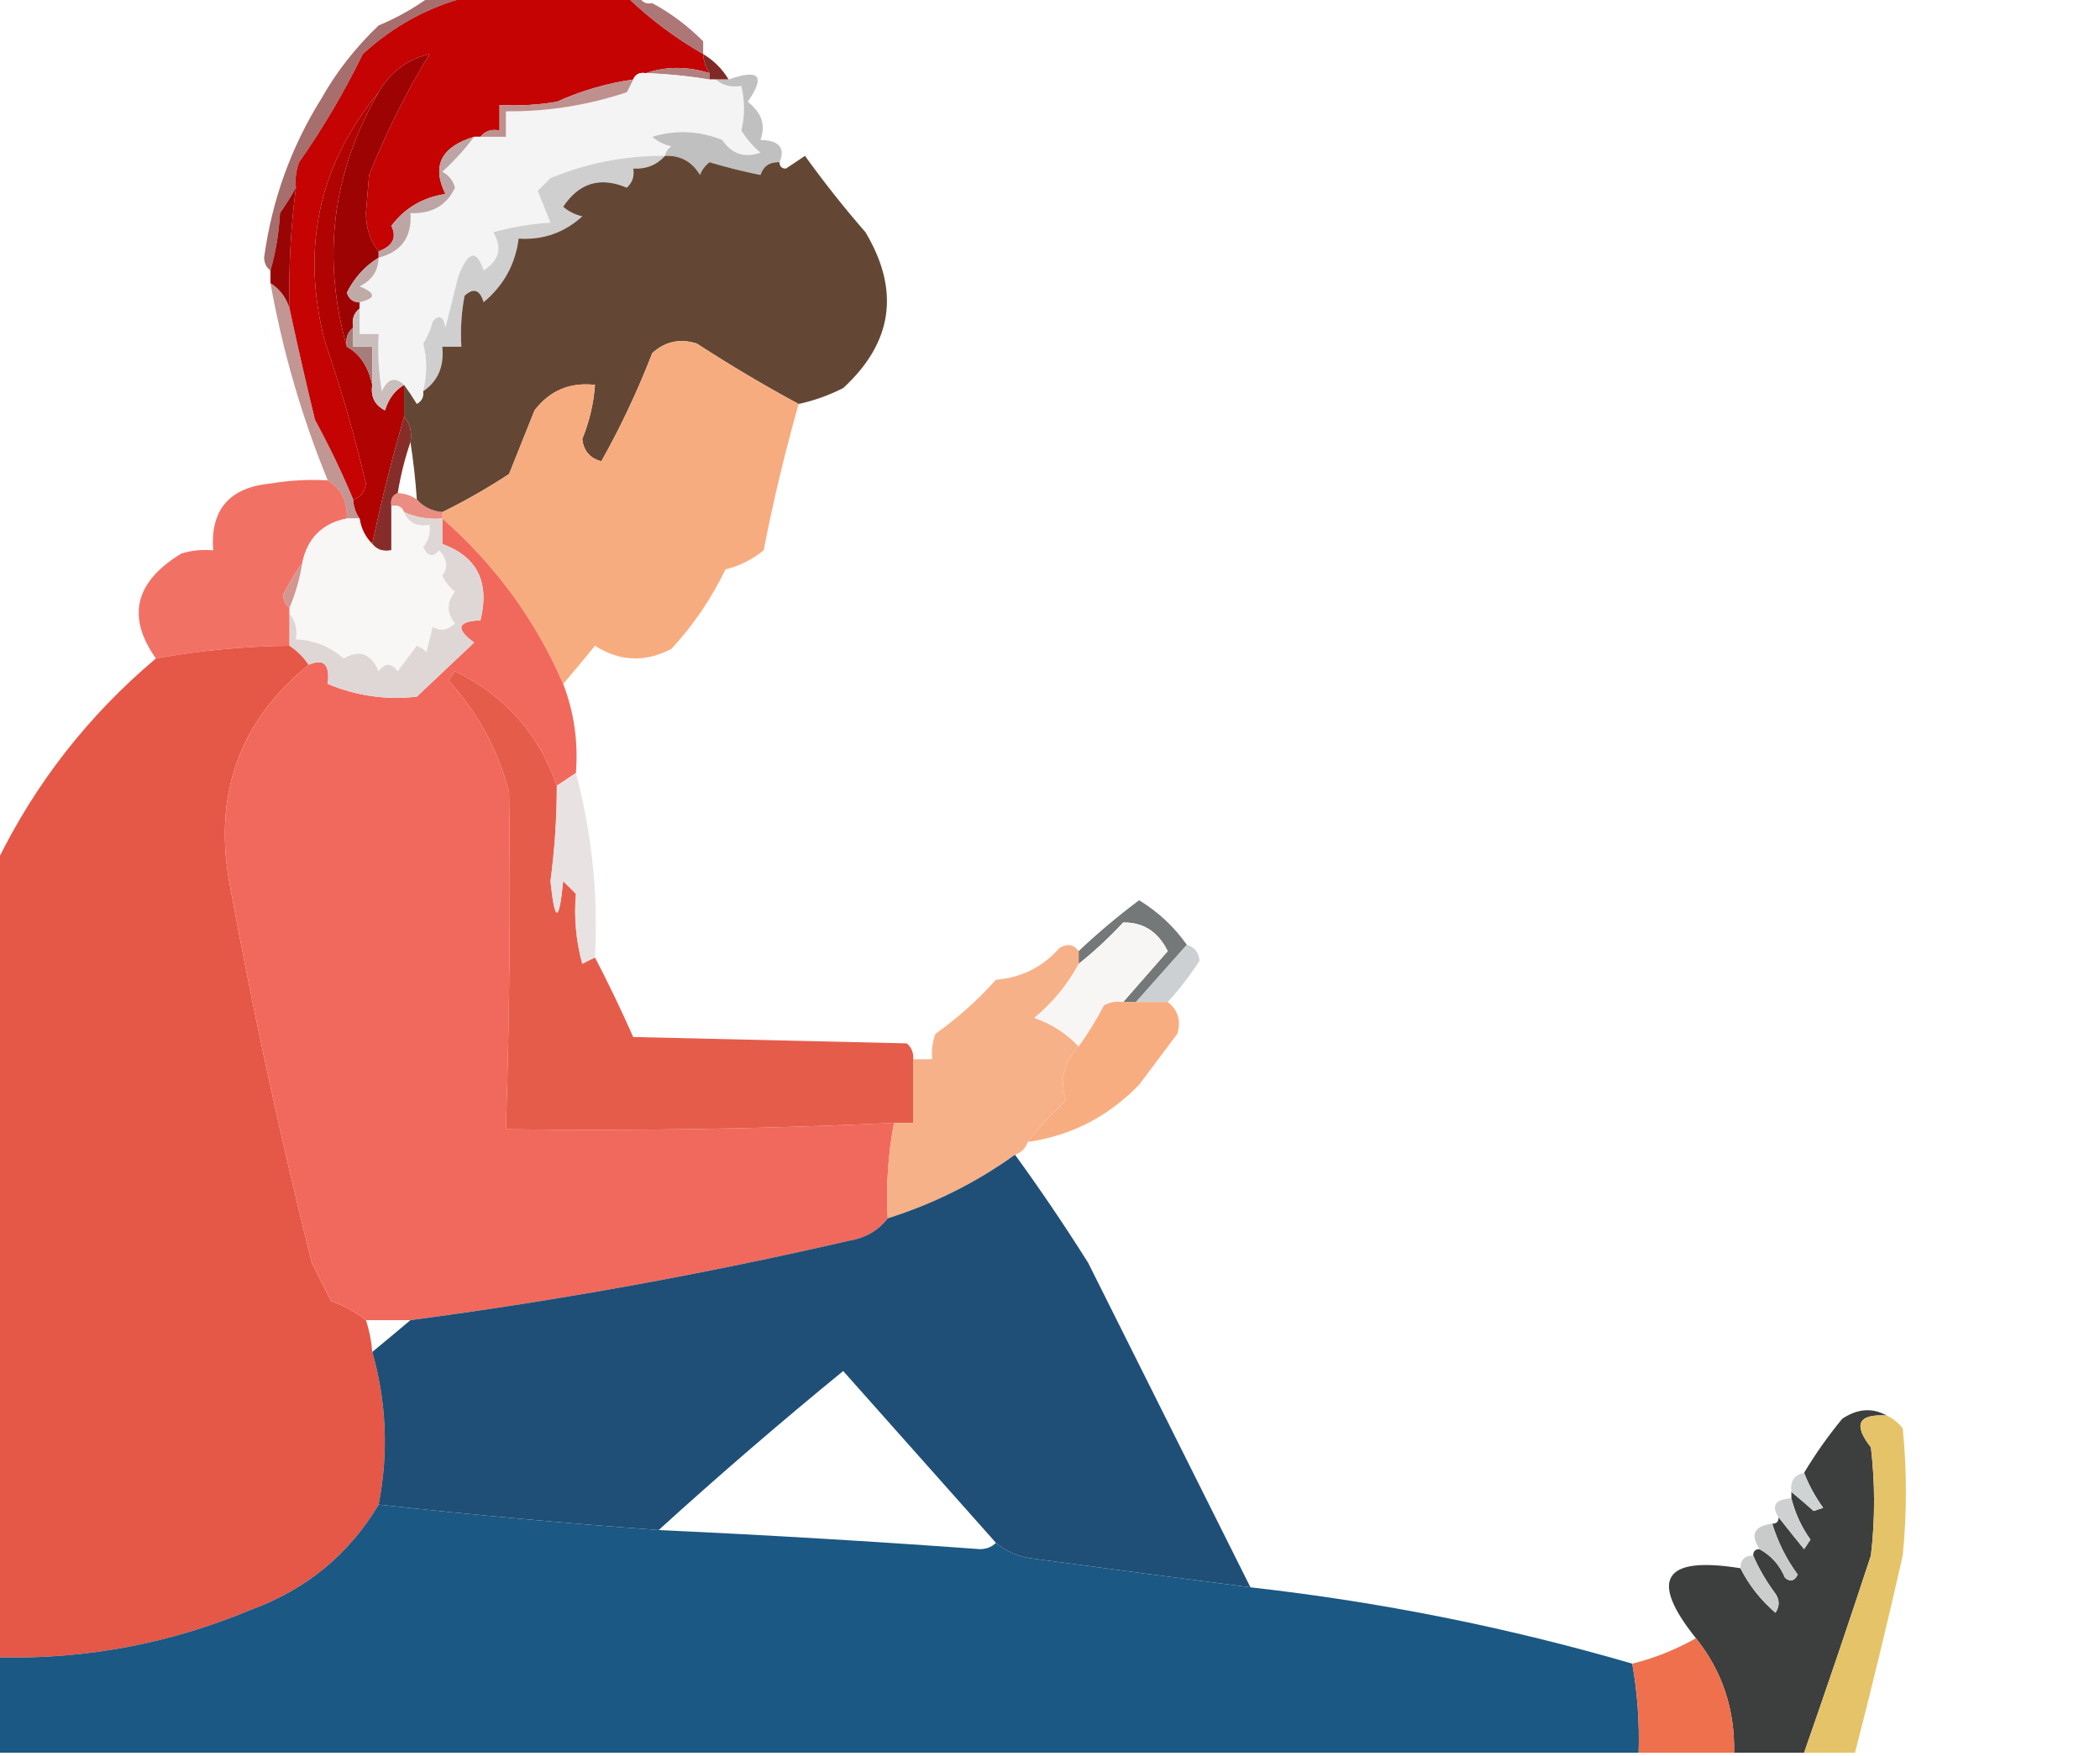 <?xml version="1.0" encoding="UTF-8" ?>
<!DOCTYPE svg PUBLIC "-//W3C//DTD SVG 1.1//EN" "http://www.w3.org/Graphics/SVG/1.1/DTD/svg11.dtd">
<svg xmlns="http://www.w3.org/2000/svg" version="1.1" width="330px" height="276px" style="shape-rendering:geometricPrecision; text-rendering:geometricPrecision; image-rendering:optimizeQuality; fill-rule:evenodd; clip-rule:evenodd" xmlns:xlink="http://www.w3.org/1999/xlink">
    <g><path style="opacity:0.004" fill="#8d494c" d="M 63.5,-0.5 C 64.167,-0.5 64.833,-0.5 65.5,-0.5C 64.833,0.833 64.167,0.833 63.5,-0.5 Z" /></g>
    <g><path style="opacity:1" fill="#c40302" d="M 73.5,-0.5 C 81.833,-0.5 90.167,-0.5 98.5,-0.5C 102.104,2.975 106.104,5.975 110.5,8.5C 110.557,9.609 110.89,10.609 111.5,11.5C 108.015,10.409 104.681,10.409 101.5,11.5C 100.508,11.328 99.842,11.662 99.5,12.5C 95.345,13.098 91.345,14.265 87.5,16C 84.518,16.498 81.518,16.665 78.5,16.5C 78.5,17.833 78.5,19.167 78.5,20.5C 77.209,20.263 76.209,20.596 75.5,21.5C 75.167,21.5 74.833,21.5 74.5,21.5C 69.307,23.085 67.807,26.085 70,30.5C 66.465,31.016 63.632,32.682 61.5,35.5C 62.395,37.345 61.728,38.678 59.5,39.5C 58.206,37.952 57.539,35.952 57.5,33.5C 57.667,31.5 57.833,29.5 58,27.5C 60.672,20.824 63.838,14.49 67.5,8.5C 64.01,9.313 61.344,11.313 59.5,14.5C 50.121,25.878 47.288,38.878 51,53.5C 53.538,60.899 55.705,68.399 57.5,76C 57.316,77.376 56.649,78.209 55.5,78.5C 53.724,74.245 51.724,70.078 49.5,66C 48.083,60.167 46.75,54.333 45.5,48.5C 45.347,42.131 45.68,35.797 46.5,29.5C 46.343,28.127 46.51,26.793 47,25.5C 50.807,20.046 54.14,14.38 57,8.5C 61.813,4.077 67.313,1.077 73.5,-0.5 Z" /></g>
    <g><path style="opacity:0.004" fill="#7a2b2a" d="M 102.5,-0.5 C 102.833,-0.5 103.167,-0.5 103.5,-0.5C 103.315,0.17 102.981,0.17 102.5,-0.5 Z" /></g>
    <g><path style="opacity:0.004" fill="#7b0000" d="M 61.5,0.5 C 62.833,1.167 62.833,1.167 61.5,0.5 Z" /></g>
    <g><path style="opacity:0.737" fill="#914747" d="M 98.5,-0.5 C 99.167,-0.5 99.833,-0.5 100.5,-0.5C 100.842,0.338 101.508,0.672 102.5,0.5C 105.404,2.055 108.07,4.055 110.5,6.5C 110.5,7.167 110.5,7.833 110.5,8.5C 106.104,5.975 102.104,2.975 98.5,-0.5 Z" /></g>
    <g><path style="opacity:0.004" fill="#9c6d66" d="M 54.5,5.5 C 55.833,6.167 55.833,6.167 54.5,5.5 Z" /></g>
    <g><path style="opacity:0.004" fill="#8c4346" d="M 110.5,5.5 C 111.833,6.167 111.833,6.167 110.5,5.5 Z" /></g>
    <g><path style="opacity:0.8" fill="#904a47" d="M 67.5,-0.5 C 69.5,-0.5 71.5,-0.5 73.5,-0.5C 67.313,1.077 61.813,4.077 57,8.5C 54.14,14.38 50.807,20.046 47,25.5C 46.51,26.793 46.343,28.127 46.5,29.5C 45.768,30.808 44.934,32.142 44,33.5C 43.819,36.695 43.319,39.695 42.5,42.5C 41.876,42.083 41.543,41.416 41.5,40.5C 42.73,31.474 45.73,23.141 50.5,15.5C 52.877,11.283 55.877,7.449 59.5,4C 62.448,2.763 65.115,1.263 67.5,-0.5 Z" /></g>
    <g><path style="opacity:1" fill="#b1817f" d="M 101.5,11.5 C 104.681,10.409 108.015,10.409 111.5,11.5C 111.5,11.833 111.5,12.167 111.5,12.5C 108.193,11.949 104.86,11.616 101.5,11.5 Z" /></g>
    <g><path style="opacity:1" fill="#802a27" d="M 110.5,8.5 C 112.167,9.5 113.5,10.833 114.5,12.5C 113.833,12.5 113.167,12.5 112.5,12.5C 112.167,12.5 111.833,12.5 111.5,12.5C 111.5,12.167 111.5,11.833 111.5,11.5C 110.89,10.609 110.557,9.609 110.5,8.5 Z" /></g>
    <g><path style="opacity:0.004" fill="#a7706d" d="M 50.5,12.5 C 51.833,13.167 51.833,13.167 50.5,12.5 Z" /></g>
    <g><path style="opacity:1" fill="#f4f4f4" d="M 101.5,11.5 C 104.86,11.616 108.193,11.949 111.5,12.5C 111.833,12.5 112.167,12.5 112.5,12.5C 113.568,13.434 114.901,13.768 116.5,13.5C 117.053,15.939 117.053,18.273 116.5,20.5C 117.313,21.814 118.313,22.98 119.5,24C 116.997,24.874 114.997,24.207 113.5,22C 109.854,20.547 106.188,20.381 102.5,21.5C 103.376,22.251 104.376,22.751 105.5,23C 104.944,23.383 104.611,23.883 104.5,24.5C 98.269,24.446 92.269,25.613 86.5,28C 85.833,28.667 85.167,29.333 84.5,30C 85.167,31.667 85.833,33.333 86.5,35C 83.447,35.179 80.447,35.679 77.5,36.5C 78.965,38.945 78.465,40.945 76,42.5C 74.873,39.093 73.54,39.426 72,43.5C 71.333,46.167 70.667,48.833 70,51.5C 69.683,49.699 69.016,49.366 68,50.5C 67.691,51.766 67.191,52.933 66.5,54C 67.136,56.394 67.136,58.894 66.5,61.5C 66.631,62.376 66.297,63.043 65.5,63.5C 64.824,62.398 64.158,61.398 63.5,60.5C 62.09,59.172 60.924,59.505 60,61.5C 59.502,58.518 59.335,55.518 59.5,52.5C 58.5,52.5 57.5,52.5 56.5,52.5C 56.5,51.167 56.5,49.833 56.5,48.5C 56.5,48.167 56.5,47.833 56.5,47.5C 59.112,46.904 59.112,46.071 56.5,45C 58.439,44.092 59.439,42.592 59.5,40.5C 63.093,39.57 64.759,37.237 64.5,33.5C 67.855,33.632 70.189,32.299 71.5,29.5C 71.182,28.353 70.516,27.519 69.5,27C 71.373,25.296 73.04,23.463 74.5,21.5C 74.833,21.5 75.167,21.5 75.5,21.5C 76.833,21.5 78.167,21.5 79.5,21.5C 79.5,20.167 79.5,18.833 79.5,17.5C 85.998,17.557 92.331,16.557 98.5,14.5C 98.863,13.816 99.196,13.15 99.5,12.5C 99.842,11.662 100.508,11.328 101.5,11.5 Z" /></g>
    <g><path style="opacity:0.004" fill="#3b0000" d="M 50.5,15.5 C 49.833,14.167 49.833,14.167 50.5,15.5 Z" /></g>
    <g><path style="opacity:0.004" fill="#6c0000" d="M 49.5,15.5 C 48.833,16.167 48.833,16.167 49.5,15.5 Z" /></g>
    <g><path style="opacity:0.004" fill="#9d6268" d="M 48.5,16.5 C 47.833,17.167 47.833,17.167 48.5,16.5 Z" /></g>
    <g><path style="opacity:1" fill="#be918e" d="M 99.5,12.5 C 99.196,13.15 98.863,13.816 98.5,14.5C 92.331,16.557 85.998,17.557 79.5,17.5C 79.5,18.833 79.5,20.167 79.5,21.5C 78.167,21.5 76.833,21.5 75.5,21.5C 76.209,20.596 77.209,20.263 78.5,20.5C 78.5,19.167 78.5,17.833 78.5,16.5C 81.518,16.665 84.518,16.498 87.5,16C 91.345,14.265 95.345,13.098 99.5,12.5 Z" /></g>
    <g><path style="opacity:0.004" fill="#985e5c" d="M 44.5,22.5 C 45.833,23.167 45.833,23.167 44.5,22.5 Z" /></g>
    <g><path style="opacity:0.831" fill="#b4b3b3" d="M 122.5,25.5 C 120.973,25.427 119.973,26.094 119.5,27.5C 116.811,26.962 114.144,26.295 111.5,25.5C 110.808,26.025 110.308,26.692 110,27.5C 108.736,25.393 106.903,24.393 104.5,24.5C 104.611,23.883 104.944,23.383 105.5,23C 104.376,22.751 103.376,22.251 102.5,21.5C 106.188,20.381 109.854,20.547 113.5,22C 114.997,24.207 116.997,24.874 119.5,24C 118.313,22.98 117.313,21.814 116.5,20.5C 117.053,18.273 117.053,15.939 116.5,13.5C 114.901,13.768 113.568,13.434 112.5,12.5C 113.167,12.5 113.833,12.5 114.5,12.5C 119.336,10.762 120.336,11.929 117.5,16C 119.701,17.684 120.367,19.684 119.5,22C 122.447,22.076 123.447,23.242 122.5,25.5 Z" /></g>
    <g><path style="opacity:1" fill="#d0cfcf" d="M 104.5,24.5 C 103.22,25.931 101.553,26.598 99.5,26.5C 99.719,27.675 99.386,28.675 98.5,29.5C 94.326,27.734 90.992,28.734 88.5,32.5C 89.376,33.251 90.376,33.751 91.5,34C 88.664,36.584 85.331,37.751 81.5,37.5C 80.98,41.538 79.147,44.872 76,47.5C 75.395,45.519 74.395,45.185 73,46.5C 72.503,49.146 72.336,51.813 72.5,54.5C 71.5,54.5 70.5,54.5 69.5,54.5C 69.821,57.577 68.821,59.91 66.5,61.5C 67.136,58.894 67.136,56.394 66.5,54C 67.191,52.933 67.691,51.766 68,50.5C 69.016,49.366 69.683,49.699 70,51.5C 70.667,48.833 71.333,46.167 72,43.5C 73.54,39.426 74.873,39.093 76,42.5C 78.465,40.945 78.965,38.945 77.5,36.5C 80.447,35.679 83.447,35.179 86.5,35C 85.833,33.333 85.167,31.667 84.5,30C 85.167,29.333 85.833,28.667 86.5,28C 92.269,25.613 98.269,24.446 104.5,24.5 Z" /></g>
    <g><path style="opacity:0.978" fill="#604430" d="M 104.5,24.5 C 106.903,24.393 108.736,25.393 110,27.5C 110.308,26.692 110.808,26.025 111.5,25.5C 114.144,26.295 116.811,26.962 119.5,27.5C 121.423,30.218 122.756,29.884 123.5,26.5C 124.482,25.859 125.482,25.192 126.5,24.5C 129.476,28.644 132.643,32.644 136,36.5C 141.465,45.653 140.299,53.82 132.5,61C 130.257,62.136 127.924,62.969 125.5,63.5C 120.053,60.56 114.72,57.393 109.5,54C 106.86,53.161 104.527,53.661 102.5,55.5C 100.197,61.445 97.53,67.112 94.5,72.5C 92.709,72.038 91.709,70.871 91.5,69C 92.617,66.269 93.283,63.435 93.5,60.5C 89.574,60.047 86.408,61.38 84,64.5C 82.667,67.833 81.333,71.167 80,74.5C 76.612,76.728 73.112,78.728 69.5,80.5C 67.847,80.34 66.514,79.674 65.5,78.5C 65.296,75.482 64.963,72.482 64.5,69.5C 64.768,67.901 64.434,66.568 63.5,65.5C 63.5,63.833 63.5,62.167 63.5,60.5C 64.158,61.398 64.824,62.398 65.5,63.5C 66.297,63.043 66.631,62.376 66.5,61.5C 68.821,59.91 69.821,57.577 69.5,54.5C 70.5,54.5 71.5,54.5 72.5,54.5C 72.336,51.813 72.503,49.146 73,46.5C 74.395,45.185 75.395,45.519 76,47.5C 79.147,44.872 80.98,41.538 81.5,37.5C 85.331,37.751 88.664,36.584 91.5,34C 90.376,33.751 89.376,33.251 88.5,32.5C 90.992,28.734 94.326,27.734 98.5,29.5C 99.386,28.675 99.719,27.675 99.5,26.5C 101.553,26.598 103.22,25.931 104.5,24.5 Z M 122.5,25.5 C 122.5,26.167 122.833,26.5 123.5,26.5C 122.756,29.884 121.423,30.218 119.5,27.5C 119.973,26.094 120.973,25.427 122.5,25.5 Z" /></g>
    <g><path style="opacity:0.004" fill="#965b5d" d="M 41.5,29.5 C 42.525,29.897 42.692,30.563 42,31.5C 41.536,30.906 41.369,30.239 41.5,29.5 Z" /></g>
    <g><path style="opacity:1" fill="#9c0302" d="M 59.5,39.5 C 59.5,39.833 59.5,40.167 59.5,40.5C 57.368,41.803 55.702,43.637 54.5,46C 54.836,47.03 55.503,47.53 56.5,47.5C 56.5,47.833 56.5,48.167 56.5,48.5C 55.596,49.209 55.263,50.209 55.5,51.5C 54.596,52.209 54.263,53.209 54.5,54.5C 50.536,40.487 52.202,27.154 59.5,14.5C 61.344,11.313 64.01,9.313 67.5,8.5C 63.838,14.49 60.672,20.824 58,27.5C 57.833,29.5 57.667,31.5 57.5,33.5C 57.539,35.952 58.206,37.952 59.5,39.5 Z" /></g>
    <g><path style="opacity:1" fill="#b10302" d="M 59.5,14.5 C 52.202,27.154 50.536,40.487 54.5,54.5C 56.536,55.592 57.869,57.592 58.5,60.5C 58.222,62.346 58.889,63.68 60.5,64.5C 61.057,62.668 62.057,61.335 63.5,60.5C 63.5,62.167 63.5,63.833 63.5,65.5C 61.543,72.232 59.876,78.898 58.5,85.5C 57.4,84.395 56.733,83.062 56.5,81.5C 55.89,80.609 55.557,79.609 55.5,78.5C 56.649,78.209 57.316,77.376 57.5,76C 55.705,68.399 53.538,60.899 51,53.5C 47.288,38.878 50.121,25.878 59.5,14.5 Z" /></g>
    <g><path style="opacity:0.998" fill="#990505" d="M 46.5,29.5 C 45.68,35.797 45.347,42.131 45.5,48.5C 44.978,46.781 43.978,45.447 42.5,44.5C 42.5,43.833 42.5,43.167 42.5,42.5C 43.319,39.695 43.819,36.695 44,33.5C 44.934,32.142 45.768,30.808 46.5,29.5 Z" /></g>
    <g><path style="opacity:1" fill="#bca5a4" d="M 74.5,21.5 C 73.04,23.463 71.373,25.296 69.5,27C 70.516,27.519 71.182,28.353 71.5,29.5C 70.189,32.299 67.855,33.632 64.5,33.5C 64.759,37.237 63.093,39.57 59.5,40.5C 59.5,40.167 59.5,39.833 59.5,39.5C 61.728,38.678 62.395,37.345 61.5,35.5C 63.632,32.682 66.465,31.016 70,30.5C 67.807,26.085 69.307,23.085 74.5,21.5 Z" /></g>
    <g><path style="opacity:1" fill="#c0aaa8" d="M 59.5,40.5 C 59.439,42.592 58.439,44.092 56.5,45C 59.112,46.071 59.112,46.904 56.5,47.5C 55.503,47.53 54.836,47.03 54.5,46C 55.702,43.637 57.368,41.803 59.5,40.5 Z" /></g>
    <g><path style="opacity:0.004" fill="#813936" d="M 40.5,43.5 C 41.833,44.167 41.833,44.167 40.5,43.5 Z" /></g>
    <g><path style="opacity:0.004" fill="#904449" d="M 41.5,51.5 C 42.525,51.897 42.692,52.563 42,53.5C 41.536,52.906 41.369,52.239 41.5,51.5 Z" /></g>
    <g><path style="opacity:0.978" fill="#f7ab7d" d="M 125.5,63.5 C 123.352,71.069 121.519,78.736 120,86.5C 118.237,87.944 116.237,88.944 114,89.5C 111.785,94.1 108.952,98.266 105.5,102C 101.35,104.144 97.35,103.977 93.5,101.5C 91.815,103.571 90.148,105.571 88.5,107.5C 84.122,97.414 77.789,88.748 69.5,81.5C 69.5,81.167 69.5,80.833 69.5,80.5C 73.112,78.728 76.612,76.728 80,74.5C 81.333,71.167 82.667,67.833 84,64.5C 86.408,61.38 89.574,60.047 93.5,60.5C 93.283,63.435 92.617,66.269 91.5,69C 91.709,70.871 92.709,72.038 94.5,72.5C 97.53,67.112 100.197,61.445 102.5,55.5C 104.527,53.661 106.86,53.161 109.5,54C 114.72,57.393 120.053,60.56 125.5,63.5 Z" /></g>
    <g><path style="opacity:1" fill="#a67d7b" d="M 55.5,51.5 C 55.5,52.5 55.5,53.5 55.5,54.5C 56.5,54.5 57.5,54.5 58.5,54.5C 58.5,56.5 58.5,58.5 58.5,60.5C 57.869,57.592 56.536,55.592 54.5,54.5C 54.263,53.209 54.596,52.209 55.5,51.5 Z" /></g>
    <g><path style="opacity:1" fill="#cabebd" d="M 56.5,48.5 C 56.5,49.833 56.5,51.167 56.5,52.5C 57.5,52.5 58.5,52.5 59.5,52.5C 59.335,55.518 59.502,58.518 60,61.5C 60.924,59.505 62.09,59.172 63.5,60.5C 62.057,61.335 61.057,62.668 60.5,64.5C 58.889,63.68 58.222,62.346 58.5,60.5C 58.5,58.5 58.5,56.5 58.5,54.5C 57.5,54.5 56.5,54.5 55.5,54.5C 55.5,53.5 55.5,52.5 55.5,51.5C 55.263,50.209 55.596,49.209 56.5,48.5 Z" /></g>
    <g><path style="opacity:0.004" fill="#7e2c2b" d="M 44.5,60.5 C 45.525,60.897 45.692,61.563 45,62.5C 44.536,61.906 44.369,61.239 44.5,60.5 Z" /></g>
    <g><path style="opacity:0.004" fill="#90464a" d="M 46.5,66.5 C 47.833,67.167 47.833,67.167 46.5,66.5 Z" /></g>
    <g><path style="opacity:0.6" fill="#9a514b" d="M 42.5,44.5 C 43.978,45.447 44.978,46.781 45.5,48.5C 46.75,54.333 48.083,60.167 49.5,66C 51.724,70.078 53.724,74.245 55.5,78.5C 55.557,79.609 55.89,80.609 56.5,81.5C 55.833,81.5 55.167,81.5 54.5,81.5C 54.614,78.784 53.614,76.784 51.5,75.5C 47.42,65.519 44.42,55.186 42.5,44.5 Z" /></g>
    <g><path style="opacity:0.004" fill="#975856" d="M 49.5,73.5 C 50.833,74.167 50.833,74.167 49.5,73.5 Z" /></g>
    <g><path style="opacity:0.945" fill="#f1695c" d="M 51.5,75.5 C 53.614,76.784 54.614,78.784 54.5,81.5C 50.641,82.27 48.308,84.604 47.5,88.5C 46.396,89.997 45.396,91.664 44.5,93.5C 44.543,94.416 44.876,95.083 45.5,95.5C 45.5,95.833 45.5,96.167 45.5,96.5C 45.5,98.167 45.5,99.833 45.5,101.5C 38.396,101.577 31.396,102.244 24.5,103.5C 19.862,96.943 21.195,91.443 28.5,87C 30.134,86.507 31.801,86.34 33.5,86.5C 33.032,80.129 36.032,76.629 42.5,76C 45.482,75.502 48.482,75.335 51.5,75.5 Z" /></g>
    <g><path style="opacity:0.99" fill="#852c28" d="M 63.5,65.5 C 64.434,66.568 64.768,67.901 64.5,69.5C 63.63,72.003 62.963,74.67 62.5,77.5C 61.662,77.842 61.328,78.508 61.5,79.5C 61.5,81.833 61.5,84.167 61.5,86.5C 60.209,86.737 59.209,86.404 58.5,85.5C 59.876,78.898 61.543,72.232 63.5,65.5 Z" /></g>
    <g><path style="opacity:0.762" fill="#e46b5e" d="M 62.5,77.5 C 63.609,77.557 64.609,77.89 65.5,78.5C 66.514,79.674 67.847,80.34 69.5,80.5C 69.5,80.833 69.5,81.167 69.5,81.5C 67.379,81.675 65.379,81.341 63.5,80.5C 63.158,79.662 62.492,79.328 61.5,79.5C 61.328,78.508 61.662,77.842 62.5,77.5 Z" /></g>
    <g><path style="opacity:1" fill="#f8f7f6" d="M 61.5,79.5 C 62.492,79.328 63.158,79.662 63.5,80.5C 64.183,82.177 65.517,82.843 67.5,82.5C 67.67,83.822 67.337,84.989 66.5,86C 67.253,87.487 68.086,87.654 69,86.5C 70.294,87.854 70.46,89.188 69.5,90.5C 69.977,91.478 70.643,92.311 71.5,93C 70.167,94.667 70.167,96.333 71.5,98C 70.24,99.113 69.073,99.28 68,98.5C 67.667,99.833 67.333,101.167 67,102.5C 66.586,102.043 66.086,101.709 65.5,101.5C 64.5,102.833 63.5,104.167 62.5,105.5C 61.5,104.167 60.5,104.167 59.5,105.5C 58.327,102.721 56.493,102.054 54,103.5C 51.874,101.623 49.374,100.623 46.5,100.5C 46.768,98.901 46.434,97.568 45.5,96.5C 45.5,96.167 45.5,95.833 45.5,95.5C 46.449,93.263 47.116,90.929 47.5,88.5C 48.308,84.604 50.641,82.27 54.5,81.5C 55.167,81.5 55.833,81.5 56.5,81.5C 56.733,83.062 57.4,84.395 58.5,85.5C 59.209,86.404 60.209,86.737 61.5,86.5C 61.5,84.167 61.5,81.833 61.5,79.5 Z" /></g>
    <g><path style="opacity:1" fill="#d39690" d="M 47.5,88.5 C 47.116,90.929 46.449,93.263 45.5,95.5C 44.876,95.083 44.543,94.416 44.5,93.5C 45.396,91.664 46.396,89.997 47.5,88.5 Z" /></g>
    <g><path style="opacity:0.995" fill="#e55746" d="M 45.5,101.5 C 46.728,102.306 47.728,103.306 48.5,104.5C 37.754,113.223 33.587,124.556 36,138.5C 39.697,158.655 44.031,178.655 49,198.5C 50,200.5 51,202.5 52,204.5C 54.058,205.229 55.891,206.229 57.5,207.5C 58.038,209.117 58.371,210.784 58.5,212.5C 60.743,220.395 61.076,228.395 59.5,236.5C 54.846,244.31 48.18,249.81 39.5,253C 26.703,258.366 13.37,260.866 -0.5,260.5C -0.5,218.833 -0.5,177.167 -0.5,135.5C 5.573,123.09 13.907,112.424 24.5,103.5C 31.396,102.244 38.396,101.577 45.5,101.5 Z" /></g>
    <g><path style="opacity:0.999" fill="#f1695c" d="M 69.5,81.5 C 77.789,88.748 84.122,97.414 88.5,107.5C 90.215,111.966 90.882,116.633 90.5,121.5C 89.5,122.167 88.5,122.833 87.5,123.5C 84.668,115.331 79.334,109.331 71.5,105.5C 71.167,106 70.833,106.5 70.5,107C 75.091,112.012 78.258,117.845 80,124.5C 80.238,142.167 80.072,159.833 79.5,177.5C 99.856,177.773 120.189,177.44 140.5,176.5C 139.555,181.405 139.221,186.405 139.5,191.5C 138.025,193.41 136.025,194.576 133.5,195C 110.673,200.266 87.673,204.433 64.5,207.5C 62.167,207.5 59.833,207.5 57.5,207.5C 55.891,206.229 54.058,205.229 52,204.5C 51,202.5 50,200.5 49,198.5C 44.031,178.655 39.697,158.655 36,138.5C 33.587,124.556 37.754,113.223 48.5,104.5C 50.88,103.433 51.88,104.433 51.5,107.5C 56.038,109.386 60.704,110.053 65.5,109.5C 68.503,106.659 71.503,103.826 74.5,101C 71.531,98.822 71.865,97.656 75.5,97.5C 76.974,91.5 74.974,87.5 69.5,85.5C 69.5,84.167 69.5,82.833 69.5,81.5 Z" /></g>
    <g><path style="opacity:1" fill="#dfd7d6" d="M 63.5,80.5 C 65.379,81.341 67.379,81.675 69.5,81.5C 69.5,82.833 69.5,84.167 69.5,85.5C 74.974,87.5 76.974,91.5 75.5,97.5C 71.865,97.656 71.531,98.822 74.5,101C 71.503,103.826 68.503,106.659 65.5,109.5C 60.704,110.053 56.038,109.386 51.5,107.5C 51.88,104.433 50.88,103.433 48.5,104.5C 47.728,103.306 46.728,102.306 45.5,101.5C 45.5,99.833 45.5,98.167 45.5,96.5C 46.434,97.568 46.768,98.901 46.5,100.5C 49.374,100.623 51.874,101.623 54,103.5C 56.493,102.054 58.327,102.721 59.5,105.5C 60.5,104.167 61.5,104.167 62.5,105.5C 63.5,104.167 64.5,102.833 65.5,101.5C 66.086,101.709 66.586,102.043 67,102.5C 67.333,101.167 67.667,99.833 68,98.5C 69.073,99.28 70.24,99.113 71.5,98C 70.167,96.333 70.167,94.667 71.5,93C 70.643,92.311 69.977,91.478 69.5,90.5C 70.46,89.188 70.294,87.854 69,86.5C 68.086,87.654 67.253,87.487 66.5,86C 67.337,84.989 67.67,83.822 67.5,82.5C 65.517,82.843 64.183,82.177 63.5,80.5 Z" /></g>
    <g><path style="opacity:0.965" fill="#e65746" d="M 87.5,123.5 C 87.498,128.519 87.165,133.519 86.5,138.5C 87.189,145.109 87.856,145.109 88.5,138.5C 89.167,139.167 89.833,139.833 90.5,140.5C 90.177,144.226 90.511,147.893 91.5,151.5C 92.183,151.137 92.85,150.804 93.5,150.5C 95.597,154.53 97.597,158.697 99.5,163C 113.833,163.333 128.167,163.667 142.5,164C 143.252,164.671 143.586,165.504 143.5,166.5C 143.5,169.833 143.5,173.167 143.5,176.5C 142.5,176.5 141.5,176.5 140.5,176.5C 120.189,177.44 99.856,177.773 79.5,177.5C 80.072,159.833 80.238,142.167 80,124.5C 78.258,117.845 75.091,112.012 70.5,107C 70.833,106.5 71.167,106 71.5,105.5C 79.334,109.331 84.668,115.331 87.5,123.5 Z" /></g>
    <g><path style="opacity:0.738" fill="#dfd9d7" d="M 90.5,121.5 C 93.019,130.96 94.019,140.627 93.5,150.5C 92.85,150.804 92.183,151.137 91.5,151.5C 90.511,147.893 90.177,144.226 90.5,140.5C 90.66,138.801 90.493,137.134 90,135.5C 88.961,136.244 88.461,137.244 88.5,138.5C 87.856,145.109 87.189,145.109 86.5,138.5C 87.165,133.519 87.498,128.519 87.5,123.5C 88.5,122.833 89.5,122.167 90.5,121.5 Z M 90.5,140.5 C 89.833,139.833 89.167,139.167 88.5,138.5C 88.461,137.244 88.961,136.244 90,135.5C 90.493,137.134 90.66,138.801 90.5,140.5 Z" /></g>
    <g><path style="opacity:0.719" fill="#414444" d="M 186.5,148.5 C 183.862,151.474 181.195,154.474 178.5,157.5C 177.833,157.5 177.167,157.5 176.5,157.5C 178.811,154.853 181.144,152.186 183.5,149.5C 181.981,146.44 179.648,144.94 176.5,145C 174.297,147.372 171.963,149.539 169.5,151.5C 169.5,150.833 169.5,150.167 169.5,149.5C 172.512,146.655 175.679,143.988 179,141.5C 181.986,143.32 184.486,145.653 186.5,148.5 Z" /></g>
    <g><path style="opacity:1" fill="#f8f6f5" d="M 176.5,157.5 C 175.448,157.351 174.448,157.517 173.5,158C 172.27,160.339 170.937,162.506 169.5,164.5C 167.608,162.465 165.275,160.965 162.5,160C 165.423,157.584 167.757,154.75 169.5,151.5C 171.963,149.539 174.297,147.372 176.5,145C 179.648,144.94 181.981,146.44 183.5,149.5C 181.144,152.186 178.811,154.853 176.5,157.5 Z" /></g>
    <g><path style="opacity:0.705" fill="#b9bcbf" d="M 186.5,148.5 C 187.695,148.866 188.361,149.699 188.5,151C 187.015,153.317 185.348,155.484 183.5,157.5C 181.833,157.5 180.167,157.5 178.5,157.5C 181.195,154.474 183.862,151.474 186.5,148.5 Z" /></g>
    <g><path style="opacity:0.974" fill="#f7af85" d="M 169.5,149.5 C 169.5,150.167 169.5,150.833 169.5,151.5C 167.757,154.75 165.423,157.584 162.5,160C 165.275,160.965 167.608,162.465 169.5,164.5C 167.171,166.98 166.505,169.813 167.5,173C 165.294,175.037 163.294,177.203 161.5,179.5C 161.167,180.5 160.5,181.167 159.5,181.5C 153.391,185.888 146.724,189.221 139.5,191.5C 139.221,186.405 139.555,181.405 140.5,176.5C 141.5,176.5 142.5,176.5 143.5,176.5C 143.5,173.167 143.5,169.833 143.5,166.5C 144.5,166.5 145.5,166.5 146.5,166.5C 146.343,165.127 146.51,163.793 147,162.5C 150.465,160.037 153.631,157.204 156.5,154C 160.493,153.678 163.826,152.012 166.5,149C 167.749,148.26 168.749,148.427 169.5,149.5 Z" /></g>
    <g><path style="opacity:0.881" fill="#f7a270" d="M 176.5,157.5 C 177.167,157.5 177.833,157.5 178.5,157.5C 180.167,157.5 181.833,157.5 183.5,157.5C 185.14,158.79 185.64,160.457 185,162.5C 183,165.167 181,167.833 179,170.5C 174.17,175.507 168.337,178.507 161.5,179.5C 163.294,177.203 165.294,175.037 167.5,173C 166.505,169.813 167.171,166.98 169.5,164.5C 170.937,162.506 172.27,160.339 173.5,158C 174.448,157.517 175.448,157.351 176.5,157.5 Z" /></g>
    <g><path style="opacity:0.992" fill="#1e4e75" d="M 159.5,181.5 C 163.503,187.012 167.337,192.679 171,198.5C 179.527,215.553 188.027,232.553 196.5,249.5C 185.169,248.048 173.836,246.548 162.5,245C 160.189,244.764 158.189,243.931 156.5,242.5C 148.494,233.494 140.494,224.494 132.5,215.5C 122.575,223.615 112.908,231.948 103.5,240.5C 88.809,239.431 74.142,238.098 59.5,236.5C 61.076,228.395 60.743,220.395 58.5,212.5C 60.54,210.823 62.54,209.156 64.5,207.5C 87.673,204.433 110.673,200.266 133.5,195C 136.025,194.576 138.025,193.41 139.5,191.5C 146.724,189.221 153.391,185.888 159.5,181.5 Z" /></g>
    <g><path style="opacity:0.972" fill="#383a3a" d="M 296.5,222.5 C 292,222.219 291.167,223.886 294,227.5C 294.667,233.167 294.667,238.833 294,244.5C 290.589,254.899 287.089,265.232 283.5,275.5C 279.833,275.5 276.167,275.5 272.5,275.5C 272.634,268.667 270.634,262.667 266.5,257.5C 259.081,248.214 261.415,244.548 273.5,246.5C 274.842,249.166 276.675,251.499 279,253.5C 279.667,252.5 279.667,251.5 279,250.5C 277.579,248.595 276.412,246.595 275.5,244.5C 275.5,243.833 275.833,243.5 276.5,243.5C 278.339,244.508 279.672,246.008 280.5,248C 281.332,248.688 281.998,248.521 282.5,247.5C 280.703,245.045 279.37,242.378 278.5,239.5C 279.167,239.5 279.5,239.167 279.5,238.5C 280.779,240.123 282.113,241.79 283.5,243.5C 283.833,243 284.167,242.5 284.5,242C 283.094,240.022 282.094,237.855 281.5,235.5C 281.5,235.167 281.5,234.833 281.5,234.5C 282.659,235.456 283.826,236.456 285,237.5C 285.5,237.333 286,237.167 286.5,237C 285.242,235.259 284.242,233.426 283.5,231.5C 285.248,228.569 287.248,225.736 289.5,223C 291.895,221.402 294.228,221.236 296.5,222.5 Z" /></g>
    <g><path style="opacity:1" fill="#e5c368" d="M 296.5,222.5 C 297.458,222.953 298.292,223.619 299,224.5C 299.667,231.167 299.667,237.833 299,244.5C 296.647,254.909 294.147,265.243 291.5,275.5C 288.833,275.5 286.167,275.5 283.5,275.5C 287.089,265.232 290.589,254.899 294,244.5C 294.667,238.833 294.667,233.167 294,227.5C 291.167,223.886 292,222.219 296.5,222.5 Z" /></g>
    <g><path style="opacity:1" fill="#d0d3d3" d="M 283.5,231.5 C 284.242,233.426 285.242,235.259 286.5,237C 286,237.167 285.5,237.333 285,237.5C 283.826,236.456 282.659,235.456 281.5,234.5C 281.285,232.821 281.952,231.821 283.5,231.5 Z" /></g>
    <g><path style="opacity:0.991" fill="#1a5782" d="M 59.5,236.5 C 74.142,238.098 88.809,239.431 103.5,240.5C 120.351,241.272 137.184,242.272 154,243.5C 155.07,243.472 155.903,243.139 156.5,242.5C 158.189,243.931 160.189,244.764 162.5,245C 173.836,246.548 185.169,248.048 196.5,249.5C 216.903,251.787 236.903,255.787 256.5,261.5C 257.314,266.119 257.647,270.786 257.5,275.5C 171.5,275.5 85.5,275.5 -0.5,275.5C -0.5,270.5 -0.5,265.5 -0.5,260.5C 13.37,260.866 26.703,258.366 39.5,253C 48.18,249.81 54.846,244.31 59.5,236.5 Z" /></g>
    <g><path style="opacity:1" fill="#ced0d1" d="M 281.5,235.5 C 282.094,237.855 283.094,240.022 284.5,242C 284.167,242.5 283.833,243 283.5,243.5C 282.113,241.79 280.779,240.123 279.5,238.5C 278.282,236.668 278.949,235.668 281.5,235.5 Z" /></g>
    <g><path style="opacity:1" fill="#c9cbcb" d="M 278.5,239.5 C 279.37,242.378 280.703,245.045 282.5,247.5C 281.998,248.521 281.332,248.688 280.5,248C 279.672,246.008 278.339,244.508 276.5,243.5C 274.998,241.171 275.664,239.837 278.5,239.5 Z" /></g>
    <g><path style="opacity:1" fill="#cccece" d="M 275.5,244.5 C 276.412,246.595 277.579,248.595 279,250.5C 279.667,251.5 279.667,252.5 279,253.5C 276.675,251.499 274.842,249.166 273.5,246.5C 273.5,245.167 274.167,244.5 275.5,244.5 Z" /></g>
    <g><path style="opacity:0.966" fill="#ee6c47" d="M 266.5,257.5 C 270.634,262.667 272.634,268.667 272.5,275.5C 267.5,275.5 262.5,275.5 257.5,275.5C 257.647,270.786 257.314,266.119 256.5,261.5C 260.04,260.613 263.373,259.279 266.5,257.5 Z" /></g>
</svg>